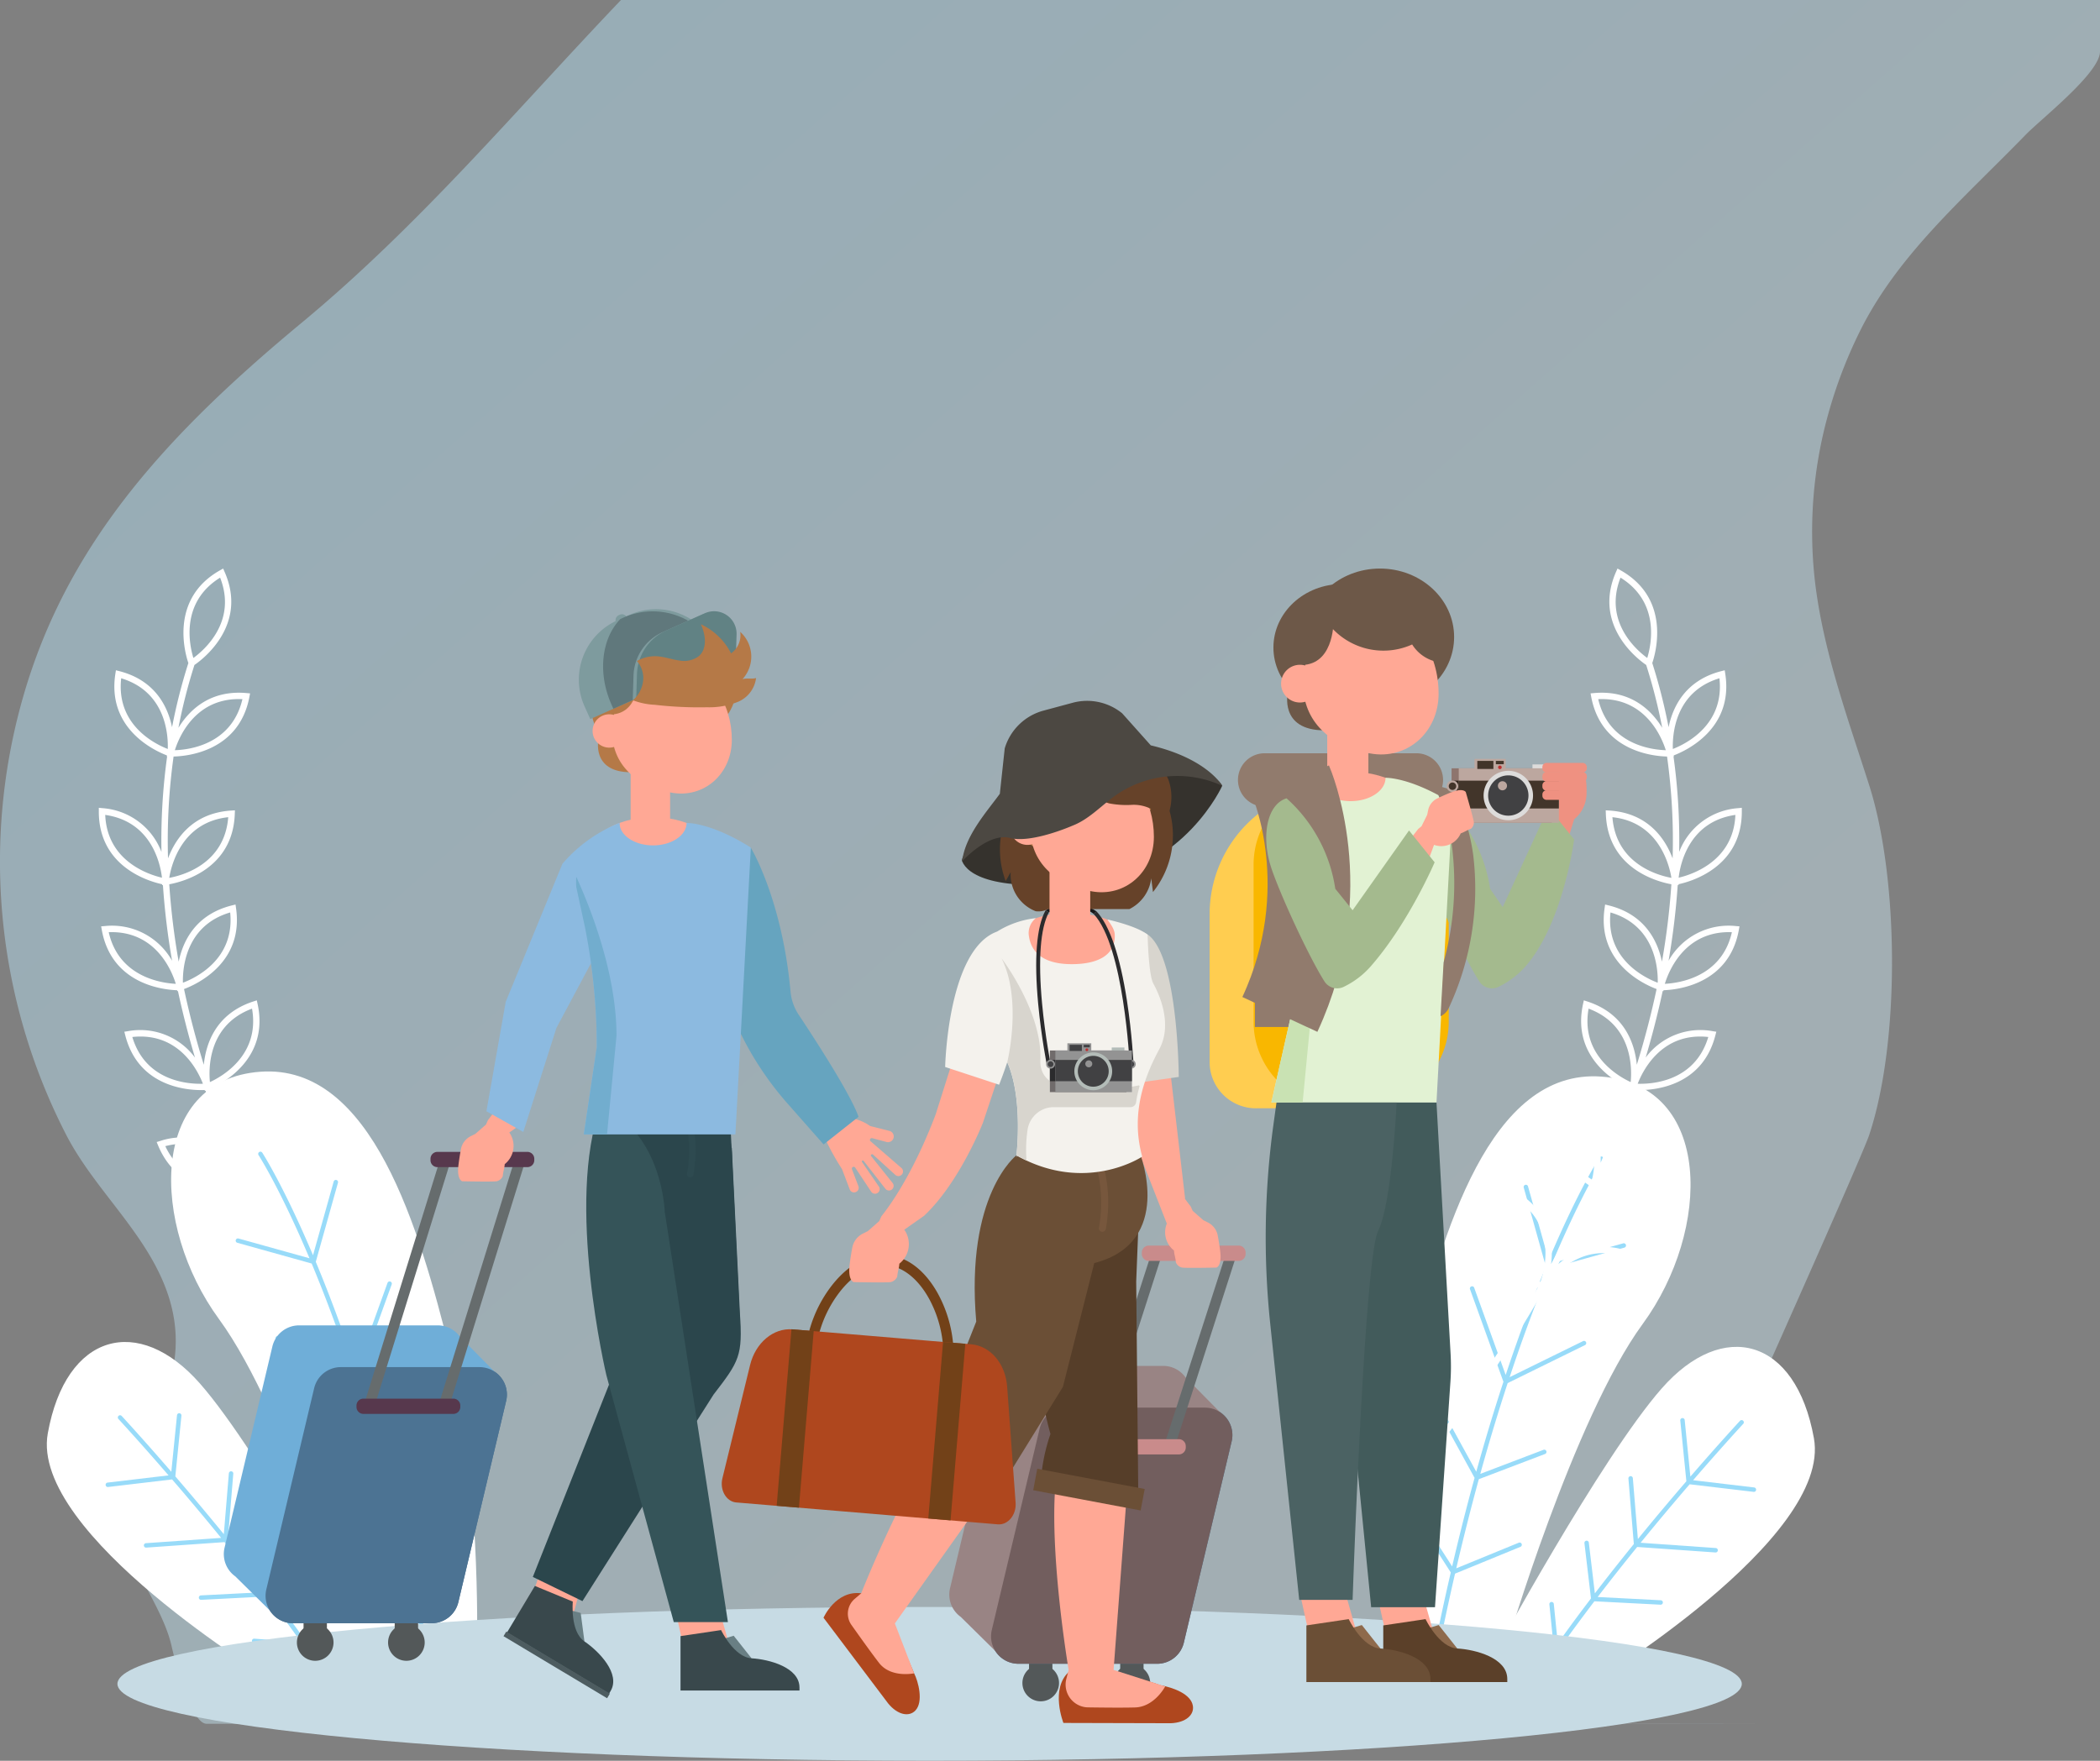 <svg xmlns="http://www.w3.org/2000/svg" xmlns:xlink="http://www.w3.org/1999/xlink" width="431.623" height="361.994" viewBox="0 0 431.623 361.994">
  <rect x="0" y="0" width="431.623" height="361.994" fill="#808080" stroke="none"/>
  <defs>
    <linearGradient id="linear-gradient" x1="0.32" x2="0.886" y2="0.52" gradientUnits="objectBoundingBox">
      <stop offset="0" stop-color="#b5e2f6"/>
      <stop offset="1" stop-color="#cae4ef"/>
    </linearGradient>
  </defs>
  <g id="Group_3705" data-name="Group 3705" transform="translate(-173 -366.006)">
    <path id="Path_19158" data-name="Path 19158" d="M411.911,85.587a89.924,89.924,0,0,0-2.7,34.051c1.651,14.336,6.729,28.185,11.165,42.078,6.1,19.1,6.408,52.63,0,71.913-2.243,6.747-53.458,120.514-53.475,121.01,0,0,72.062.027,0,.035s-287.777,0-288.252,0c-3.379-.025-6.8-14.226-7.177-15.925C69,327.7,56.684,315.891,61.808,305.519c7.274-14.725,14.855-26.43,7.518-42.627C64.5,252.237,55.163,243.983,49.819,233.63a122.792,122.792,0,0,1-8.843-90.176C50.191,111.36,71.358,88.893,98.328,66.53c24.221-20.083,44.207-43.935,65.5-66.247H467.816s0,10.64,0,10.652c-.117,4.439-12.063,13.74-15.352,17.128-12.728,13.108-26.294,24.639-34.12,40.57a95.969,95.969,0,0,0-6.433,16.954" transform="translate(136.807 365.723)" opacity="0.46" fill="url(#linear-gradient)"/>
    <path id="Path_19161" data-name="Path 19161" d="M110.73,324.053a251.193,251.193,0,0,1-25.47-36.592l.005,0-.1-.167c2.1-1.693,10.062-9.022,4.877-19.245l-.325-.642-.608.386c-6.581,4.182-7.248,10.312-6.706,14.6-1.831-3.338-3.655-6.823-5.429-10.448q-1.286-2.631-2.565-5.421l.086-.023-.081-.178c2.276-1.454,10.99-7.864,6.959-18.594l-.254-.674-.647.318c-7.226,3.545-8.415,9.845-8.255,14.193-2.065-4.823-4.051-9.939-5.865-15.3,2.552-1.169,11.917-6.281,9.472-17.386l-.154-.7-.685.222c-7.746,2.507-9.779,8.689-10.206,13.023-1.552-5.016-2.925-10.221-4.064-15.568,2.637-.99,12.328-5.422,10.682-16.665l-.1-.712-.7.173C63.1,210.5,60.494,216,59.616,220.228a148.728,148.728,0,0,1-1.936-15.912c2.8-.51,13.078-3.152,13.47-14.482l.024-.719-.718.044c-7.966.494-11.49,5.77-13.031,9.831a125.076,125.076,0,0,1,1.144-20.937c2.687-.059,13.458-1,15.588-12.274l.133-.707-.718-.065c-7.523-.68-11.762,3.489-14.01,7.146a112.684,112.684,0,0,1,3.294-12.924c1.554-1.059,11.072-8.113,6.189-19.163l-.289-.659-.629.353c-10.564,5.945-7.111,17.356-6.519,19.071a114.214,114.214,0,0,0-3.354,13.193c-.869-4.213-3.452-9.631-10.836-11.526l-.7-.179-.112.711c-1.766,11.326,8.069,15.832,10.593,16.793l-.043.191.089.005a125.887,125.887,0,0,0-1.166,19.652,14.046,14.046,0,0,0-12.162-9.006l-.716-.071,0,.72c-.03,11.464,10.376,14.426,13.015,14.993l-.014.195.176-.017a150.232,150.232,0,0,0,1.88,15.555A14.152,14.152,0,0,0,44.4,212.91l-.718.058.127.708c2.022,11.29,12.8,12.339,15.487,12.423l.021.2.149-.043c1,4.685,2.183,9.256,3.5,13.688a14,14,0,0,0-13.807-5.422l-.712.109.179.7c2.62,10.324,12.146,11.3,15.645,11.3.273,0,.493-.007.688-.014L65,246.8l.142-.052c1.648,4.866,3.435,9.537,5.3,13.968A14.035,14.035,0,0,0,55.783,257.1l-.689.209.273.665c3.205,7.767,9.834,9.166,14.193,9.166a20,20,0,0,0,3.553-.312q1.343,2.945,2.7,5.72c1.672,3.416,3.386,6.7,5.114,9.868a14.1,14.1,0,0,0-15.295-2.248l-.661.284.345.631a14.043,14.043,0,0,0,12.977,7.672,20.237,20.237,0,0,0,5.659-.827l.082.178.063-.043a253,253,0,0,0,25.653,36.855.653.653,0,1,0,.979-.865M74.692,229.885c1.671,9.519-6.115,13.932-8.655,15.1-.273-2.782-.4-11.732,8.655-15.1M70.2,210.11c.986,9.614-7.1,13.46-9.712,14.447-.075-2.8.437-11.732,9.712-14.447m-.4-19.585c-.746,9.626-9.368,11.968-12.128,12.474.455-2.744,2.64-11.462,12.128-12.474m2.161-24.284c.25,0,.5.005.757.017-2.2,9.413-11.094,10.414-13.888,10.494.818-2.6,4.056-10.511,13.132-10.511m8.432,82.644c3.005,9.175-4.056,14.648-6.409,16.173-.635-2.708-1.962-11.6,6.409-16.173M68.133,141.276c3.521,9-3.238,14.866-5.494,16.516-.82-2.673-2.718-11.419,5.494-16.516M47.8,161.964c9.249,2.8,9.675,11.743,9.574,14.537-2.606-1.01-10.651-4.933-9.574-14.537m-3.28,28.092c9.555,1.367,11.337,10.121,11.664,12.909-2.707-.631-11.268-3.376-11.664-12.909m.719,24.113c9.627-.361,12.964,7.932,13.785,10.615-2.779-.137-11.691-1.307-13.785-10.615m4.85,21.546c9.609-1.052,13.507,7,14.511,9.613-2.8.088-11.733-.359-14.511-9.613m6.781,22.44c9.023-2.325,13.992,4.481,15.56,7.158.042.1.086.193.129.289-2.783.46-11.682,1.169-15.69-7.447M89.2,269.3c3.992,8.791-2.426,15-4.6,16.78-.927-2.623-3.222-11.313,4.6-16.78M66.833,281.095c9.036-3.418,14.831,3.4,16.452,5.68-2.681.791-11.448,2.588-16.452-5.68" transform="translate(150.109 343.488)" fill="#fff"/>
    <g id="Group_3687" data-name="Group 3687" transform="translate(-37 246)">
      <g id="Group_3305" data-name="Group 3305" transform="translate(27 -4)">
        <path id="Path_12" data-name="Path 12" d="M68.6,427.8s-13.843-46.929-27.986-66.252-14.5-49.192,8.485-50.874,32.691,32.4,38.974,57.434S93.649,427.8,93.649,427.8Z" transform="translate(187.409 33.671)" fill="#fff"/>
        <path id="Path_13" data-name="Path 13" d="M88.88,401.568a.457.457,0,0,0-.631.137l-7.219,11.234q-2.263-9.7-4.611-18.2l7.945-14.489a.457.457,0,0,0-.8-.439l-7.492,13.663c-1.863-6.718-3.739-12.877-5.583-18.493l6.868-19.021a.456.456,0,0,0-.274-.585.461.461,0,0,0-.585.273l-6.474,17.93c-2.911-8.758-5.728-16.159-8.269-22.259l4.558-16.252a.457.457,0,1,0-.88-.246l-4.246,15.143c-6.017-14.227-10.349-20.96-10.44-21.1a.457.457,0,0,0-.764.5c.091.139,4.444,6.911,10.479,21.226L45.89,346.529a.457.457,0,1,0-.245.88l15.266,4.26c2.548,6.119,5.378,13.554,8.3,22.364L54.1,366.609a.457.457,0,0,0-.4.82l15.918,7.821c1.858,5.663,3.75,11.878,5.63,18.667l-12.989-4.946a.456.456,0,1,0-.324.853l13.612,5.183q2.348,8.564,4.638,18.327l-12.846-5.267a.457.457,0,0,0-.346.846l13.443,5.511q1.573,6.823,3.082,14.231a.458.458,0,0,0,.448.366.439.439,0,0,0,.09-.009.457.457,0,0,0,.357-.539q-1.508-7.449-3.1-14.292l7.7-11.982a.457.457,0,0,0-.137-.631" transform="translate(186.15 32.107)" fill="#98dbf9"/>
      </g>
      <g id="Group_3306" data-name="Group 3306" transform="translate(-93.638 88.536) rotate(-16)">
        <path id="Path_14" data-name="Path 14" d="M74.332,431.733h-20.7S13.935,389.1,23.225,370.2s24.75-18.447,32.881-1.269,18.225,62.8,18.225,62.8" transform="translate(188.186 29.735)" fill="#fff"/>
        <path id="Path_15" data-name="Path 15" d="M66.762,418.81a.458.458,0,0,0-.593.255l-3.022,7.576c-1.269-3.6-2.62-7.213-4.01-10.775l4.419-10.527a.457.457,0,1,0-.842-.353l-4.054,9.66c-1.617-4.1-3.274-8.122-4.906-11.955l4.781-12.634a.456.456,0,0,0-.854-.322l-4.444,11.742c-2.229-5.2-4.388-10.007-6.305-14.169l4.646-11.658a.457.457,0,1,0-.849-.339L46.4,386.165c-3.841-8.289-6.577-13.708-6.643-13.839a.457.457,0,1,0-.815.414c.067.132,2.835,5.614,6.709,13.982L33.2,384.693a.456.456,0,1,0-.147.9l13.068,2.128c1.938,4.206,4.123,9.076,6.374,14.335L37.342,398.84a.457.457,0,1,0-.19.894l15.777,3.349c1.655,3.886,3.334,7.964,4.971,12.127l-12.653-2.934a.457.457,0,0,0-.206.891L58.3,416.24c1.41,3.615,2.78,7.284,4.065,10.934l-9.052-3.331A.457.457,0,0,0,53,424.7l9.758,3.591q.818,2.356,1.586,4.694a.456.456,0,0,0,.434.315.482.482,0,0,0,.142-.022.458.458,0,0,0,.292-.576q-.77-2.361-1.6-4.749l3.41-8.55a.456.456,0,0,0-.255-.594" transform="translate(187.246 28.346)" fill="#98dbf9"/>
      </g>
    </g>
    <g id="Group_3685" data-name="Group 3685" transform="translate(457.563 587.281)">
      <g id="Group_3307" data-name="Group 3307" transform="translate(0 0)">
        <path id="Path_12-2" data-name="Path 12" d="M55.841,427.8s13.843-46.929,27.986-66.252,14.5-49.191-8.485-50.874-32.692,32.4-38.974,57.434S30.8,427.8,30.8,427.8Z" transform="translate(-30.772 -310.611)" fill="#fff"/>
        <path id="Path_13-2" data-name="Path 13" d="M45.52,401.568a.457.457,0,0,1,.631.137l7.219,11.234q2.263-9.7,4.611-18.2l-7.945-14.489a.457.457,0,0,1,.8-.439l7.492,13.663c1.863-6.718,3.739-12.877,5.583-18.493l-6.868-19.021a.456.456,0,0,1,.274-.585.461.461,0,0,1,.585.273l6.474,17.93c2.911-8.758,5.728-16.158,8.269-22.259l-4.558-16.252a.457.457,0,1,1,.88-.246l4.246,15.143c6.017-14.227,10.349-20.96,10.44-21.1a.457.457,0,0,1,.765.5c-.091.139-4.444,6.911-10.479,21.226l14.571-4.065a.457.457,0,1,1,.245.88l-15.266,4.26c-2.548,6.119-5.378,13.554-8.3,22.364L80.3,366.609a.457.457,0,0,1,.4.82L64.784,375.25c-1.858,5.663-3.75,11.878-5.63,18.667l12.989-4.946a.456.456,0,1,1,.324.853l-13.612,5.183q-2.348,8.564-4.638,18.327l12.846-5.267a.457.457,0,0,1,.346.846l-13.443,5.511q-1.573,6.823-3.082,14.231a.458.458,0,0,1-.448.366.439.439,0,0,1-.09-.009.457.457,0,0,1-.357-.539q1.508-7.449,3.1-14.292l-7.7-11.982a.457.457,0,0,1,.137-.631" transform="translate(-39.467 -312.175)" fill="#98dbf9"/>
      </g>
      <g id="Group_3308" data-name="Group 3308" transform="translate(72.607 134.132) rotate(-164)">
        <path id="Path_14-2" data-name="Path 14" d="M52.516,0h-20.7S-7.881,42.635,1.409,61.531,26.159,79.979,34.29,62.8,52.516,0,52.516,0" transform="translate(0 0.178)" fill="#fff"/>
        <path id="Path_15-2" data-name="Path 15" d="M34.1,14.491a.458.458,0,0,1-.593-.255L30.482,6.659c-1.269,3.6-2.62,7.213-4.01,10.775l4.419,10.527a.457.457,0,1,1-.842.353l-4.054-9.66c-1.617,4.1-3.274,8.122-4.906,11.955l4.781,12.634a.456.456,0,0,1-.854.322L20.572,31.823c-2.229,5.2-4.388,10.007-6.305,14.169L18.913,57.65a.457.457,0,1,1-.849.339L13.739,47.136C9.9,55.424,7.162,60.843,7.1,60.974a.457.457,0,1,1-.815-.414c.067-.132,2.835-5.615,6.709-13.982L.53,48.607a.456.456,0,1,1-.147-.9l13.068-2.128c1.938-4.206,4.123-9.076,6.374-14.335L4.677,34.461a.457.457,0,1,1-.19-.894l15.777-3.349c1.655-3.886,3.334-7.964,4.971-12.127L12.582,21.024a.457.457,0,0,1-.206-.891L25.638,17.06c1.41-3.615,2.78-7.284,4.065-10.934L20.65,9.457a.457.457,0,0,1-.316-.857l9.759-3.591q.818-2.356,1.586-4.694A.456.456,0,0,1,32.112,0a.482.482,0,0,1,.142.022A.458.458,0,0,1,32.546.6q-.77,2.361-1.6,4.749l3.41,8.55a.456.456,0,0,1-.255.594" transform="translate(9.909 0)" fill="#98dbf9"/>
      </g>
    </g>
    <path id="Path_19159" data-name="Path 19159" d="M43.367,324.052a251.193,251.193,0,0,0,25.47-36.592l-.005,0,.1-.167c-2.1-1.693-10.062-9.022-4.877-19.245l.325-.642.608.386c6.581,4.182,7.248,10.312,6.706,14.6,1.831-3.338,3.655-6.823,5.429-10.448q1.286-2.631,2.565-5.421L79.6,266.5l.081-.178c-2.276-1.454-10.991-7.864-6.959-18.594l.254-.674.647.318c7.226,3.545,8.415,9.845,8.255,14.193,2.065-4.823,4.051-9.939,5.865-15.3-2.552-1.169-11.917-6.281-9.472-17.386l.154-.7.685.222c7.746,2.507,9.779,8.689,10.206,13.023,1.552-5.016,2.925-10.221,4.064-15.568-2.637-.99-12.328-5.422-10.682-16.665l.1-.712.7.173C91,210.5,93.6,216,94.481,220.227a148.726,148.726,0,0,0,1.936-15.912c-2.8-.51-13.078-3.152-13.47-14.482l-.024-.719.718.044c7.966.494,11.49,5.77,13.031,9.831a125.074,125.074,0,0,0-1.144-20.936c-2.687-.059-13.458-1-15.588-12.274l-.133-.707.718-.065c7.523-.68,11.762,3.489,14.01,7.146a112.683,112.683,0,0,0-3.294-12.924c-1.554-1.059-11.072-8.113-6.189-19.163l.289-.659.629.353c10.564,5.945,7.111,17.356,6.519,19.071a114.212,114.212,0,0,1,3.354,13.193c.869-4.213,3.452-9.631,10.836-11.526l.7-.179.112.711c1.766,11.326-8.069,15.832-10.593,16.793l.043.191-.089.005a125.887,125.887,0,0,1,1.166,19.652,14.046,14.046,0,0,1,12.162-9.006l.716-.071,0,.72c.03,11.464-10.376,14.426-13.015,14.993l.014.195-.176-.017a150.228,150.228,0,0,1-1.88,15.555,14.152,14.152,0,0,1,13.858-7.13l.718.058-.127.708c-2.022,11.29-12.8,12.339-15.487,12.423l-.021.2-.149-.043c-1,4.685-2.183,9.256-3.5,13.688a14,14,0,0,1,13.807-5.422l.712.109-.179.7c-2.62,10.324-12.146,11.3-15.645,11.3-.273,0-.493-.007-.688-.014l-.035.195-.142-.052c-1.648,4.866-3.435,9.537-5.3,13.968A14.035,14.035,0,0,1,98.314,257.1l.689.209-.273.665c-3.205,7.767-9.834,9.166-14.193,9.166a20,20,0,0,1-3.553-.312q-1.343,2.945-2.7,5.72c-1.672,3.416-3.386,6.7-5.114,9.868a14.1,14.1,0,0,1,15.295-2.248l.661.284-.345.631A14.043,14.043,0,0,1,75.8,288.755a20.237,20.237,0,0,1-5.659-.827l-.082.178L70,288.063a252.993,252.993,0,0,1-25.653,36.855.653.653,0,1,1-.979-.865M79.4,229.884c-1.671,9.519,6.115,13.932,8.655,15.1.273-2.782.4-11.732-8.655-15.1M83.9,210.11c-.986,9.614,7.1,13.46,9.712,14.447.075-2.8-.437-11.732-9.712-14.447m.4-19.585c.746,9.626,9.368,11.968,12.128,12.474-.455-2.744-2.64-11.462-12.128-12.474m-2.161-24.284c-.25,0-.5.005-.757.017,2.2,9.413,11.094,10.414,13.888,10.494-.818-2.6-4.056-10.511-13.132-10.511M73.7,248.885c-3.005,9.175,4.056,14.648,6.409,16.173.635-2.708,1.962-11.6-6.409-16.173M85.964,141.276c-3.521,9,3.238,14.866,5.494,16.516.82-2.673,2.718-11.419-5.494-16.516m20.33,20.688c-9.249,2.8-9.675,11.743-9.574,14.537,2.606-1.01,10.651-4.933,9.574-14.537m3.28,28.092c-9.555,1.367-11.337,10.121-11.664,12.909,2.707-.631,11.268-3.376,11.664-12.909m-.719,24.113c-9.627-.361-12.964,7.932-13.785,10.615,2.779-.137,11.691-1.307,13.785-10.615m-4.85,21.546c-9.609-1.052-13.507,7-14.511,9.613,2.8.088,11.733-.359,14.511-9.613m-6.781,22.44c-9.023-2.325-13.992,4.481-15.56,7.158-.042.1-.086.193-.129.289,2.783.46,11.682,1.169,15.69-7.447M64.9,269.3c-3.992,8.791,2.426,15,4.6,16.78.927-2.623,3.222-11.313-4.6-16.78m22.364,11.793c-9.036-3.418-14.831,3.4-16.452,5.68,2.681.791,11.448,2.588,16.452-5.68" transform="translate(420.109 343.488)" fill="#fff"/>
    <path id="Path_19160" data-name="Path 19160" d="M378.463,454.351c0,8.728-74.738,15.8-166.933,15.8S44.6,463.079,44.6,454.351,119.335,438.54,211.53,438.54s166.933,7.08,166.933,15.811" transform="translate(152.537 257.844)" fill="#c7dbe4"/>
    <g id="Group_3704" data-name="Group 3704" transform="translate(211 484.896)">
      <g id="Group_3701" data-name="Group 3701" transform="translate(8 6.353)">
        <path id="Path_19240" data-name="Path 19240" d="M205.639,127.779a1.18,1.18,0,0,1-1.348.768l-3.03-.806a.376.376,0,0,0-.379.59l6.4,5.542a.95.95,0,0,1-1.249,1.433l-4.582-4.179a.28.28,0,0,0-.4.018.21.21,0,0,0-.009.274l4.43,5.54a.95.95,0,0,1-.167,1.35v0a.95.95,0,0,1-1.318-.162l-4.469-5.731a.2.2,0,0,0-.33.243l3.462,5.031a.951.951,0,0,1-.274,1.323l0,0a.952.952,0,0,1-1.312-.271l-3.281-4.943a.376.376,0,0,0-.665.342l1.318,3.468a.951.951,0,0,1-.523,1.215h0a.951.951,0,0,1-1.254-.54l-1.575-4.143a.334.334,0,0,0-.034-.067,51.8,51.8,0,0,1-3.165-5.632,3.183,3.183,0,0,1,.624-2.639.341.341,0,0,1,.113-.168c.589-.482,2.677-2.09,3.628-2.094a9.454,9.454,0,0,1,4.557,1.675.311.311,0,0,0,.124.05l3.829.969a1.178,1.178,0,0,1,.878,1.54" transform="translate(-68.008 -18.991)" fill="#ffa895"/>
        <path id="Path_19241" data-name="Path 19241" d="M209.689,61.809s6.455,10.553,8.2,29.656a10.271,10.271,0,0,0,1.675,4.745c3.209,4.834,10.671,16.317,12.3,20.982l-7.181,5.685-7.444-8.445a64.966,64.966,0,0,1-12.31-20.743l-2.986-8.213Z" transform="translate(-101.405 -12.834)" fill="#66a4bf"/>
        <path id="Path_19242" data-name="Path 19242" d="M253.13,36.867s-1.661,6.92,6.642,6.92l.831-7.75Z" transform="translate(-176.097 -10.265)" fill="#b57947"/>
        <path id="Path_19243" data-name="Path 19243" d="M233.021,64.477c0,5.285,6.385,9.568,14.261,9.568s14.261-4.284,14.261-9.568-6.385-9.568-14.261-9.568-14.261,4.284-14.261,9.568" transform="translate(-159.055 -12.148)" fill="#ffa895"/>
        <rect id="Rectangle_1000" data-name="Rectangle 1000" width="4.804" height="6.886" transform="translate(35.125 204.671)" fill="#535859"/>
        <path id="Path_19244" data-name="Path 19244" d="M300.995,242.958a3.763,3.763,0,1,0,3.763-3.763,3.763,3.763,0,0,0-3.763,3.763" transform="translate(-267.231 -30.522)" fill="#535859"/>
        <rect id="Rectangle_1001" data-name="Rectangle 1001" width="4.804" height="6.886" transform="translate(16.39 204.671)" fill="#535859"/>
        <path id="Path_19245" data-name="Path 19245" d="M321.8,242.958a3.763,3.763,0,1,0,3.763-3.763,3.764,3.764,0,0,0-3.763,3.763" transform="translate(-306.775 -30.522)" fill="#535859"/>
        <path id="Path_19246" data-name="Path 19246" d="M287.869,233.149h28.489a5.643,5.643,0,0,0,5.49-4.338l9.829-41.372a5.644,5.644,0,0,0-5.491-6.948H297.7a5.644,5.644,0,0,0-5.49,4.34L282.379,226.2a5.643,5.643,0,0,0,5.49,6.947" transform="translate(-273.642 -24.668)" fill="#4c7393"/>
        <path id="Path_19247" data-name="Path 19247" d="M284.028,216.668l9.828-41.371a5.644,5.644,0,0,1,5.491-4.339h28.488a5.612,5.612,0,0,1,4.525,2.275l8.22,8.329-8.7,2.428L323.5,219.278a5.643,5.643,0,0,1-5.49,4.338H296.044c-.654,2.577-1.8,6.856-1.8,6.856l-8-7.9a5.636,5.636,0,0,1-2.217-5.9" transform="translate(-283.872 -23.718)" fill="#6faed8"/>
        <path id="Path_19248" data-name="Path 19248" d="M287.869,233.149h28.489a5.643,5.643,0,0,0,5.49-4.338l9.829-41.372a5.644,5.644,0,0,0-5.491-6.948H297.7a5.644,5.644,0,0,0-5.49,4.34L282.379,226.2a5.643,5.643,0,0,0,5.49,6.947" transform="translate(-273.642 -24.668)" fill="#4c7393"/>
        <path id="Path_19249" data-name="Path 19249" d="M277.95,184.42h2.267l15.893-51.255h-2.267Z" transform="translate(-234.073 -19.95)" fill="#666c6d"/>
        <path id="Path_19250" data-name="Path 19250" d="M295,184.42h2.267l15.893-51.255h-2.267Z" transform="translate(-266.472 -19.95)" fill="#666c6d"/>
        <path id="Path_19251" data-name="Path 19251" d="M277.4,134.477H295.89a1.421,1.421,0,0,0,1.421-1.421v-.292a1.421,1.421,0,0,0-1.421-1.422H277.4a1.422,1.422,0,0,0-1.422,1.422v.292a1.421,1.421,0,0,0,1.422,1.421" transform="translate(-233.496 -19.769)" fill="#57384d"/>
        <path id="Path_19252" data-name="Path 19252" d="M294.293,190.829h18.49a1.422,1.422,0,0,0,1.422-1.422v-.293a1.422,1.422,0,0,0-1.422-1.422h-18.49a1.422,1.422,0,0,0-1.422,1.422v.293a1.422,1.422,0,0,0,1.422,1.422" transform="translate(-265.6 -25.388)" fill="#57384d"/>
        <path id="Path_19253" data-name="Path 19253" d="M278.825,133.041c.161-1.29.345-2.381.5-3.217a3.779,3.779,0,0,1,2.023-2.672l.953-.476,2.175-1.914.411-.916c.524-.657,1.052-1.371,1.58-2.132a4.2,4.2,0,0,0,.725.456,44.1,44.1,0,0,1,4.184,2.091,4.74,4.74,0,0,0,.532.286L289.27,126.4a4.768,4.768,0,0,1-.943,6.5c-.051.867-.348,1.614-.4,2.482a1.8,1.8,0,0,1-1.286,1.043c-.911.131-7.034,0-7.034,0s-1.173-.26-.781-3.387" transform="translate(-230.59 -18.809)" fill="#ffa895"/>
        <path id="Path_19254" data-name="Path 19254" d="M240.8,235.1l2.235,7.885h-9.5l-2.1-9.463Z" transform="translate(-139.121 -29.957)" fill="#ffa895"/>
        <path id="Path_19255" data-name="Path 19255" d="M234.067,246.465l-3.665-4.629-4.02,1.206,1,5.124s5.622-.688,6.68-1.7" transform="translate(-125.603 -30.786)" fill="#697f84"/>
        <path id="Path_19256" data-name="Path 19256" d="M223.774,240.541s2.654,5.588,6.255,5.8,9.857,1.853,9.857,6.01v.612H215.434V241.782Z" transform="translate(-121.566 -30.655)" fill="#39484c"/>
        <path id="Path_19257" data-name="Path 19257" d="M275.265,228.536l-2.134,7.914-8.15-4.881,3.065-9.195Z" transform="translate(-201.551 -28.844)" fill="#ffa895"/>
        <path id="Path_19258" data-name="Path 19258" d="M271.132,242.37l-.767-5.855-4.066-1.031-1.771,4.912s5.177,2.3,6.6,1.973" transform="translate(-197.01 -30.153)" fill="#697f84"/>
        <path id="Path_19259" data-name="Path 19259" d="M271.487,233.683s-.594,6.157,2.388,8.186,7.5,6.654,5.368,10.221l-.314.525L257.951,240.05l5.742-9.587Z" transform="translate(-199.754 -29.652)" fill="#39484c"/>
        <rect id="Rectangle_1002" data-name="Rectangle 1002" width="24.816" height="1.105" transform="matrix(-0.858, -0.514, 0.514, -0.858, 78.78, 223.899)" fill="#4d5c60"/>
        <path id="Path_19260" data-name="Path 19260" d="M245.408,176.809l4.821-41.5,19.511-4.878,1.668,34.1c.588,8.646-.133,9.757-5.417,16.611l-26.95,42.47-10.2-4.974Z" transform="translate(-165.327 -19.678)" fill="#2b464c"/>
        <path id="Path_19261" data-name="Path 19261" d="M233.839,120.93l24.233.232s4.908,8.8,1.549,15S247,142.648,247,142.648l12.98,84.334H248.852L235,176.223s-8.481-35.742-1.163-55.293" transform="translate(-156.366 -18.73)" fill="#355459"/>
        <path id="Path_19262" data-name="Path 19262" d="M241.944,142.648s-.412-16.028-12.981-21.718h26.3l2.187,45.437Z" transform="translate(-151.313 -18.73)" fill="#2b464c"/>
        <path id="Path_19263" data-name="Path 19263" d="M229.852,24c0,5.9,5.183,10.69,11.576,10.69S253,29.905,253,24s-5.182-10.69-11.575-10.69S229.852,18.1,229.852,24" transform="translate(-147.663 -8)" fill="#b57947"/>
        <path id="Path_19264" data-name="Path 19264" d="M237.258,28.526c0,5.905,5.183,10.69,11.577,10.69s11.575-4.785,11.575-10.69-5.183-10.69-11.575-10.69-11.577,4.786-11.577,10.69" transform="translate(-161.738 -8.45)" fill="#b57947"/>
        <path id="Path_19265" data-name="Path 19265" d="M230.88,33.7c0,7.056,5,11.442,12.224,12.777,6.645,1.228,12.41-3.814,12.41-10.87s-3.89-14.493-12.41-14.684c-6.749-.151-12.224,5.72-12.224,12.777" transform="translate(-151.099 -8.757)" fill="#ffa895"/>
        <rect id="Rectangle_1003" data-name="Rectangle 1003" width="8.111" height="18.706" transform="translate(83.619 26.056)" fill="#ffa895"/>
        <g id="Group_3700" data-name="Group 3700" transform="translate(94.913 104.761)" opacity="0.44">
          <g id="Group_3699" data-name="Group 3699" transform="translate(0)">
            <rect id="Rectangle_1004" data-name="Rectangle 1004" width="2.071" height="12.06" transform="translate(0 0)" fill="none"/>
            <path id="Path_19266" data-name="Path 19266" d="M239.134,124.082c.2-.024.444-.11.629-.14a5.847,5.847,0,0,0,.685-.168,28.439,28.439,0,0,1,.288,11.528.663.663,0,0,1-.649.532.686.686,0,0,1-.134-.014.665.665,0,0,1-.518-.784,27.106,27.106,0,0,0-.3-10.955" transform="translate(-239.133 -123.774)" fill="#314f54"/>
          </g>
        </g>
        <path id="Path_19268" data-name="Path 19268" d="M259.819,22.2s.276,7.751-5.259,8.3l-2.491-2.491s5.536-4.981,7.75-5.812" transform="translate(-174.484 -8.886)" fill="#b57947"/>
        <path id="Path_19269" data-name="Path 19269" d="M264.085,119.758l-7.579-4.262L260.474,93l11.651-28.371a29.842,29.842,0,0,1,11.749-8.4l-3.52,24.429-9.455,17.7Z" transform="translate(-202.53 -12.278)" fill="#8cbae0"/>
        <path id="Path_19270" data-name="Path 19270" d="M228.592,62.1c1.02-2.524,3.541-4.633,6.88-5.87.006,2.547,3.085,4.609,6.883,4.609s6.875-2.063,6.883-4.609c0,0,4.876-.186,13.213,5.054l-3.168,58.977H228.118l2.675-17.993a126.8,126.8,0,0,0-2.426-24.557l-1.8-8.345s-.41-5.551,2.026-7.266" transform="translate(-154.128 -12.279)" fill="#8cbae0"/>
        <path id="Path_19271" data-name="Path 19271" d="M265.507,101.207l-1.945,20.28h-4.778l2.675-17.994a126.8,126.8,0,0,0-2.426-24.557l-1.8-8.345a16.438,16.438,0,0,1,.011-2.059c2.867,6.282,8.263,19.815,8.263,32.675" transform="translate(-184.794 -13.506)" fill="#72adce"/>
        <path id="Path_19272" data-name="Path 19272" d="M254.872,11.281l2.244-1-.472-1.053a1.115,1.115,0,0,0-1.473-.562l-.209.094a1.114,1.114,0,0,0-.562,1.473Z" transform="translate(-173.787 -7.525)" fill="#7e9b9e"/>
        <path id="Path_19273" data-name="Path 19273" d="M235.656,30.011l26.912-12.05-1.18-2.64a13.372,13.372,0,0,0-17.666-6.739l-2.508,1.124a13.37,13.37,0,0,0-6.74,17.665Z" transform="translate(-160.335 -7.412)" fill="#7e9b9e"/>
        <path id="Path_19274" data-name="Path 19274" d="M236.816,9.508c.215-.111.435-.214.657-.315a14.745,14.745,0,0,1,19.482,7.431l.62,1.386-22.163,9.924-.369-.824c-2.932-6.551-2.04-13.609,1.773-17.6" transform="translate(-155.341 -7.459)" fill="#60787c"/>
        <path id="Path_19275" data-name="Path 19275" d="M251.091,17.005l-20.5,9.181.16-5.055a10.121,10.121,0,0,1,5.979-8.916l7.987-3.577a4.619,4.619,0,0,1,6.5,4.362Z" transform="translate(-146.542 -7.492)" fill="#7e9b9e"/>
        <path id="Path_19276" data-name="Path 19276" d="M250.3,16.65l-20.5,9.181.16-5.055a10.122,10.122,0,0,1,5.978-8.916l7.988-3.577a4.619,4.619,0,0,1,6.5,4.362Z" transform="translate(-145.035 -7.457)" fill="#618284"/>
        <path id="Path_19277" data-name="Path 19277" d="M227.478,21.939a5.469,5.469,0,0,0-1.307-3.527,7.443,7.443,0,0,1,4.569-.935c1.4.165,2.75.642,4.149.828a5.051,5.051,0,0,0,4.006-.9c1.767-1.546,1.4-4.412.411-6.542a13.078,13.078,0,0,1,6.206,5.979,4.57,4.57,0,0,0,1.883-4.429,6.847,6.847,0,0,1,.471,9.725c.935-.265,1.854.039,2.788-.226a6.131,6.131,0,0,1-3.739,4.9,15.7,15.7,0,0,1-6.329,1.106,78.963,78.963,0,0,1-10.778-.509,14.229,14.229,0,0,1-4.465-.929,6.249,6.249,0,0,0,2.134-4.543" transform="translate(-141.256 -7.756)" fill="#b57947"/>
        <path id="Path_19278" data-name="Path 19278" d="M255.053,34.842a3.427,3.427,0,1,0,3.426-3.427,3.426,3.426,0,0,0-3.426,3.427" transform="translate(-179.254 -9.805)" fill="#ffa895"/>
      </g>
      <g id="Group_3702" data-name="Group 3702" transform="translate(110.342 25.198)">
        <path id="Path_19285" data-name="Path 19285" d="M144.466,72.244a9.732,9.732,0,0,0-10.478-.173l.7.38s6.78-1.926,9.194.338Z" transform="translate(-67.444 -28.969)" fill="#181819"/>
        <rect id="Rectangle_1010" data-name="Rectangle 1010" width="4.804" height="6.885" transform="translate(81.895 194.156)" fill="#535859"/>
        <path id="Path_19286" data-name="Path 19286" d="M121.726,248.229a3.763,3.763,0,1,0,3.763-3.763,3.763,3.763,0,0,0-3.763,3.763" transform="translate(-41.192 -46.306)" fill="#535859"/>
        <rect id="Rectangle_1011" data-name="Rectangle 1011" width="4.804" height="6.885" transform="translate(63.16 194.156)" fill="#535859"/>
        <path id="Path_19287" data-name="Path 19287" d="M142.536,248.229a3.763,3.763,0,1,0,3.763-3.763,3.763,3.763,0,0,0-3.763,3.763" transform="translate(-80.737 -46.306)" fill="#535859"/>
        <path id="Path_19288" data-name="Path 19288" d="M108.6,238.42H137.09a5.642,5.642,0,0,0,5.49-4.338l9.828-41.373a5.642,5.642,0,0,0-5.49-6.947H118.429a5.644,5.644,0,0,0-5.49,4.338l-9.828,41.371a5.643,5.643,0,0,0,5.49,6.948" transform="translate(-47.604 -40.452)" fill="#4c7393"/>
        <path id="Path_19289" data-name="Path 19289" d="M104.758,221.94l9.828-41.372a5.645,5.645,0,0,1,5.491-4.339h28.488a5.617,5.617,0,0,1,4.526,2.276l8.219,8.329-8.7,2.428-8.383,35.287a5.643,5.643,0,0,1-5.49,4.339H116.775c-.654,2.577-1.8,6.857-1.8,6.857l-8-7.9a5.638,5.638,0,0,1-2.218-5.9" transform="translate(-57.834 -39.502)" fill="#998484"/>
        <path id="Path_19290" data-name="Path 19290" d="M108.6,238.42H137.09a5.642,5.642,0,0,0,5.49-4.338l9.828-41.373a5.642,5.642,0,0,0-5.49-6.947H118.429a5.644,5.644,0,0,0-5.49,4.338l-9.828,41.371a5.643,5.643,0,0,0,5.49,6.948" transform="translate(-47.604 -40.452)" fill="#725e5e"/>
        <path id="Path_19291" data-name="Path 19291" d="M101.914,190.9h2.268l12.982-40.312H114.9Z" transform="translate(-11.268 -36.946)" fill="#666c6d"/>
        <path id="Path_19292" data-name="Path 19292" d="M118.964,190.9h2.268l12.982-40.312h-2.268Z" transform="translate(-43.667 -36.946)" fill="#666c6d"/>
        <path id="Path_19293" data-name="Path 19293" d="M101.361,151.9h18.492a1.422,1.422,0,0,0,1.422-1.422v-.292a1.422,1.422,0,0,0-1.422-1.422H101.361a1.421,1.421,0,0,0-1.421,1.422v.292a1.421,1.421,0,0,0,1.421,1.422" transform="translate(-13.6 -36.765)" fill="#c98b8b"/>
        <path id="Path_19294" data-name="Path 19294" d="M115.023,196.1h18.491a1.422,1.422,0,0,0,1.422-1.422v-.292a1.422,1.422,0,0,0-1.422-1.421H115.023a1.421,1.421,0,0,0-1.422,1.421v.292a1.422,1.422,0,0,0,1.422,1.422" transform="translate(-39.561 -41.171)" fill="#c98b8b"/>
        <path id="Path_19295" data-name="Path 19295" d="M105.654,108.6l12.727-2.313,3.318,28.524-.038.076q.6.83,1.188,1.575l.411.915,2.175,1.916.952.475a3.773,3.773,0,0,1,2.023,2.671c.16.836.345,1.928.505,3.217.391,3.128-.781,3.387-.781,3.387s-6.123.131-7.035,0a1.789,1.789,0,0,1-1.285-1.042c-.053-.868-.35-1.614-.4-2.482A4.746,4.746,0,0,1,117.948,140Z" transform="translate(-26.467 -32.529)" fill="#ffa895"/>
        <path id="Path_19296" data-name="Path 19296" d="M158.767,42.948s-7.617,17.06-27.377,19.594-25.039-1.522-26.072-4.055,18.219-17.732,18.219-17.732l14.947-5.067s17.767,2.613,20.284,7.26" transform="translate(-55.897 -25.49)" fill="#35322d"/>
        <path id="Path_19297" data-name="Path 19297" d="M119.29,46.5a18.546,18.546,0,0,0-1.564,16.2l1.029-1.838A8.092,8.092,0,0,0,123.9,68.9a4.258,4.258,0,0,0,2.515-.433l16.745-.009a8.2,8.2,0,0,0,4.489-6.335c.1.944.246,1.891.348,2.833a18.651,18.651,0,0,0-4.964-27.67,116.739,116.739,0,0,0-15.142,1.884,18.281,18.281,0,0,0-5.9,2c-1.782,1.087-1.6,3.556-2.705,5.325" transform="translate(-59.368 -25.649)" fill="#664229"/>
        <path id="Path_19298" data-name="Path 19298" d="M114.044,245.978c3.148-2.824,18.794,2.772,18.794,2.772,2.638.5,6.281,1.8,6.666,4.257.283,1.811-1.4,3.438-4.545,3.561l-22.066-.059s-2.773-7.009,1.151-10.531" transform="translate(-42.666 -46.377)" fill="#af471e"/>
        <path id="Path_19299" data-name="Path 19299" d="M121.25,238.963c-.437-2.632-4.989-30.86-1.864-43.781,3.28-13.558,4.226-16.653,4.226-16.653l9.837,21.118-2.958,39.314,10.607,3.4s-2.2,4.2-6.19,4.319c-2.366.072-6.6.031-9.664-.015a5.4,5.4,0,0,1-.637-.05,4.7,4.7,0,0,1-3.878-5.607Z" transform="translate(-49.951 -39.733)" fill="#ffa895"/>
        <path id="Path_19300" data-name="Path 19300" d="M182.079,228.152c4.555.567,10.878,16.45,10.878,16.45.863,1.681,1.972,5.873.248,7.664-1.269,1.32-3.587.96-5.582-1.468l-13.287-17.62s2.512-5.677,7.743-5.026" transform="translate(-153.417 -44.675)" fill="#af471e"/>
        <path id="Path_19301" data-name="Path 19301" d="M184.232,195.035,160.29,228.741,164.248,239s-4.749,1.022-7.2-2.132c-1.451-1.869-3.917-5.316-5.684-7.815a4,4,0,0,1,.667-5.355l1.34-1.148s11.316-28.708,21.141-38.611,12.237-12.061,12.237-12.061Z" transform="translate(-124.706 -39.069)" fill="#ffa895"/>
        <path id="Path_19302" data-name="Path 19302" d="M127.356,185.483s-11.826-40.139,8.231-56.842l10.315,2.045-.923,23.474.436,44.789-20.046-3.775a38.184,38.184,0,0,1,1.987-9.692" transform="translate(-59.792 -34.758)" fill="#563e29"/>
        <path id="Path_19303" data-name="Path 19303" d="M119.819,41.752c0,6.09,5.346,11.028,11.941,11.028S143.7,47.842,143.7,41.752s-5.347-11.028-11.941-11.028-11.941,4.937-11.941,11.028" transform="translate(-53.924 -24.995)" fill="#b57947"/>
        <path id="Path_19304" data-name="Path 19304" d="M127.459,46.421c0,6.09,5.346,11.028,11.941,11.028s11.941-4.937,11.941-11.028S146,35.393,139.4,35.393s-11.941,4.937-11.941,11.028" transform="translate(-68.443 -25.46)" fill="#b57947"/>
        <path id="Path_19305" data-name="Path 19305" d="M145.817,52.935a3.535,3.535,0,1,0,3.535-3.535,3.535,3.535,0,0,0-3.535,3.535" transform="translate(-86.515 -26.856)" fill="#ffa895"/>
        <path id="Path_19306" data-name="Path 19306" d="M120.88,51.757c0,7.28,5.159,11.8,12.61,13.18,6.855,1.267,12.8-3.933,12.8-11.213s-4.013-14.951-12.8-15.147c-6.963-.156-12.61,5.9-12.61,13.18" transform="translate(-57.469 -25.778)" fill="#ffa895"/>
        <rect id="Rectangle_1012" data-name="Rectangle 1012" width="8.367" height="19.298" transform="translate(67.37 27.13)" fill="#ffa895"/>
        <path id="Path_19307" data-name="Path 19307" d="M123.037,83.029c0,5.68,6.862,10.284,15.327,10.284s15.327-4.6,15.327-10.284-6.862-10.284-15.327-10.284-15.327,4.6-15.327,10.284" transform="translate(-66.811 -29.184)" fill="#ffa895"/>
        <path id="Path_19308" data-name="Path 19308" d="M120.435,77.058A36.868,36.868,0,0,0,115.619,89.9c-1.368,7.681,1.061,18.678,1.061,18.678l11.553-1.645s-.118-28.508-7.8-29.875" transform="translate(-34.298 -29.614)" fill="#d8d5ce"/>
        <path id="Path_19310" data-name="Path 19310" d="M117.139,44.356a7.783,7.783,0,0,1,4.54-4.582c.025-.01.05-.015.074-.024a1.424,1.424,0,0,1,.076-.849,2.693,2.693,0,0,1,1.269-1.146q1.448-.812,2.961-1.5a8.26,8.26,0,0,1,3.218-.923,3.258,3.258,0,0,1,2.859,1.377,8.06,8.06,0,0,1,4.809-1.187,10.142,10.142,0,0,1,8.226,6.083,10.6,10.6,0,0,1-1.762,10.321,3.347,3.347,0,0,0-1.353-4.021,7.891,7.891,0,0,0-4.435-1.068,18.676,18.676,0,0,1-4.6-.3,7.12,7.12,0,0,1-4.878-4.809l-.046,0a9.8,9.8,0,0,1-9.394,9.205,6.757,6.757,0,0,1-1.56-6.578" transform="translate(-53.383 -25.452)" fill="#664229"/>
        <path id="Path_19311" data-name="Path 19311" d="M132,162c-2.263-26.173,8.26-34.177,8.26-34.177l.068.41.2-.779,5.277-.17.646-2.382,14.194,1.9,1.487-.048-.06.239,3.589.481s7.156,18.246-9.405,22.5l-6.444,25.458-12.88,20.827c-5-3.1-9.744-6.6-14.6-9.918Z" transform="translate(-79.692 -34.386)" fill="#6b4f36"/>
        <path id="Path_19312" data-name="Path 19312" d="M166.578,170.73l2.091.175a24.33,24.33,0,0,1,5.046-12.528c2.9-3.663,6.415-5.61,9.645-5.341s6.373,2.774,8.624,6.867a24.33,24.33,0,0,1,2.894,13.194l2.091.175a26.5,26.5,0,0,0-3.147-14.379c-2.633-4.79-6.287-7.614-10.289-7.949s-8.073,1.843-11.465,6.13a26.5,26.5,0,0,0-5.492,13.657" transform="translate(-149.364 -36.978)" fill="#724118"/>
        <path id="Path_19313" data-name="Path 19313" d="M155.434,203.47l53.753,4.5c2.076.175,3.83-1.957,3.649-4.434l-1.742-23.9c-.343-4.707-3.447-8.353-7.392-8.682l-36.71-3.071c-3.943-.329-7.611,2.751-8.731,7.334l-5.688,23.281c-.59,2.411.785,4.8,2.862,4.977" transform="translate(-152.435 -38.667)" fill="#af471e"/>
        <rect id="Rectangle_1013" data-name="Rectangle 1013" width="4.589" height="36.431" transform="translate(47.027 168.485) rotate(-175.219)" fill="#724118"/>
        <path id="Path_19314" data-name="Path 19314" d="M201.8,167.88l4.348.363-3.037,36.3-4.573-.382,3.036-36.3c.076,0,.151.007.227.014" transform="translate(-187.246 -38.668)" fill="#724118"/>
        <rect id="Rectangle_1014" data-name="Rectangle 1014" width="22.471" height="4.495" transform="translate(86.103 166.449) rotate(-169.335)" fill="#6b4f36"/>
        <path id="Path_19315" data-name="Path 19315" d="M131.3,131.539c.213-.026.477-.118.676-.15a6.508,6.508,0,0,0,.736-.18,30.561,30.561,0,0,1,.311,12.392.713.713,0,0,1-.7.57.656.656,0,0,1-.144-.014.715.715,0,0,1-.556-.843,29.127,29.127,0,0,0-.324-11.774" transform="translate(-54.084 -35.014)" fill="#77573d"/>
        <path id="Path_19316" data-name="Path 19316" d="M156.178,148.206c.174-1.387.371-2.56.542-3.459a4.059,4.059,0,0,1,2.175-2.87l1.024-.512,2.337-2.058.443-.984c3.889-4.888,8-12.554,11.179-21.014l4.058-12.851,9.074,4.314-3.428,10.286s-4.772,12.266-12.105,19.153l-4.07,2.86a5.131,5.131,0,0,1-1.014,6.986c-.056.933-.375,1.734-.431,2.668a1.933,1.933,0,0,1-1.382,1.121c-.98.14-7.561,0-7.561,0s-1.26-.281-.84-3.64" transform="translate(-129.887 -32.347)" fill="#ffa895"/>
        <path id="Path_19317" data-name="Path 19317" d="M129.4,108.228l-11.085-3.646s.5-24.144,10.677-27.844a19.039,19.039,0,0,1,7.972-2.759,3.909,3.909,0,0,0-1.482,3.334c.411,4.035,3.44,6.128,8.848,6.128s9.067-1.882,8.836-6.135c-.074-1.371-1.449-2.829-1.475-3.044,0,0,6.055,1.314,8.234,3.131,0,0,.163,8.217,1.182,10.054s4.08,8.161,1.223,13.465-6.025,13.054-3.513,22.091c0,0-11.549,7.781-25.857-.251,0,0,1.422-11.725-1.886-19.152-.9,2.753-1.675,4.629-1.675,4.629" transform="translate(-72.393 -29.307)" fill="#f4f2ed"/>
        <path id="Path_19318" data-name="Path 19318" d="M125.322,104.514s3.14-12.733-1.168-21.349c0,0,8.4,10.986,7.97,20.895-.4,9.218,17.654,5.76,20.173,5.233a.176.176,0,0,1,.207.222,23.754,23.754,0,0,0-.7,3.229,1.153,1.153,0,0,1-1.143,1.009H134.885a5.452,5.452,0,0,0-5.4,4.731,27.863,27.863,0,0,0-.2,6.243q-1.025-.477-2.068-1.062s1.422-11.724-1.886-19.151" transform="translate(-66.637 -30.223)" fill="#d8d5ce"/>
        <path id="Path_19322" data-name="Path 19322" d="M105.277,57.358c.559-5.278,5.136-10.288,7.773-13.942l-.031.01,1-9.29a11.41,11.41,0,0,1,7.971-7.769l6-1.615a11.406,11.406,0,0,1,10.172,2.172l5.882,6.588c11.638,2.749,14.686,8.306,14.686,8.306a22.179,22.179,0,0,0-21.69,1.815C134,45.744,131.449,48.661,128,50c0,0-8.416,3.72-12.9,2.549s-9.826,4.806-9.826,4.806" transform="translate(-55.857 -24.359)" fill="#4c4842"/>
        <path id="Path_19323" data-name="Path 19323" d="M132.932,103.867l.8-.036c0-.061-.285-6.175-1.35-13.047-1.437-9.277-3.543-15.454-6.258-18.358l-.582.545c6.24,6.673,7.384,30.654,7.395,30.9" transform="translate(-49.098 -29.153)" fill="#2b2b2d"/>
        <path id="Path_19324" data-name="Path 19324" d="M146.626,104.35l.781-.158c-.012-.059-1.2-6-1.836-12.844-.838-9.007-.352-15.484,1.4-18.734l-.7-.378c-1.858,3.436-2.361,9.9-1.5,19.193.641,6.888,1.836,12.862,1.847,12.921" transform="translate(-79.732 -29.133)" fill="#2b2b2d"/>
        <rect id="Rectangle_1015" data-name="Rectangle 1015" width="15.738" height="8.56" transform="translate(67.446 71.88)" fill="#706b6b"/>
        <rect id="Rectangle_1016" data-name="Rectangle 1016" width="15.738" height="4.375" transform="translate(67.446 73.823)" fill="#2b2b2d"/>
        <path id="Path_19325" data-name="Path 19325" d="M125.027,107.227a.912.912,0,1,0,.911-.911.911.911,0,0,0-.911.911" transform="translate(-41.761 -32.531)" fill="#939393"/>
        <path id="Path_19326" data-name="Path 19326" d="M125.389,107.263a.586.586,0,1,0,.586-.585.586.586,0,0,0-.586.585" transform="translate(-41.797 -32.568)" fill="#414143"/>
        <path id="Path_19327" data-name="Path 19327" d="M143.456,107.227a.912.912,0,1,0,.911-.911.911.911,0,0,0-.911.911" transform="translate(-76.782 -32.531)" fill="#939393"/>
        <path id="Path_19328" data-name="Path 19328" d="M143.817,107.263a.587.587,0,1,0,.586-.585.586.586,0,0,0-.586.585" transform="translate(-76.817 -32.568)" fill="#414143"/>
        <rect id="Rectangle_1017" data-name="Rectangle 1017" width="2.605" height="1.301" transform="translate(80.16 71.268)" fill="#b3bcb8"/>
        <rect id="Rectangle_1018" data-name="Rectangle 1018" width="4.909" height="2.179" transform="translate(71.046 70.402)" fill="#939393"/>
        <rect id="Rectangle_1019" data-name="Rectangle 1019" width="15.738" height="8.56" transform="translate(68.574 71.88)" fill="#939393"/>
        <rect id="Rectangle_1020" data-name="Rectangle 1020" width="15.738" height="4.375" transform="translate(68.574 73.823)" fill="#414143"/>
        <path id="Path_19329" data-name="Path 19329" d="M130.4,108.524a3.886,3.886,0,1,0,3.886-3.886,3.886,3.886,0,0,0-3.886,3.886" transform="translate(-57.926 -32.363)" fill="#b3bcb8"/>
        <path id="Path_19330" data-name="Path 19330" d="M131.2,108.6a3.17,3.17,0,1,0,3.17-3.17,3.169,3.169,0,0,0-3.17,3.17" transform="translate(-58.005 -32.443)" fill="#414143"/>
        <path id="Path_19331" data-name="Path 19331" d="M134.946,107.171a.716.716,0,1,0,.717-.716.717.717,0,0,0-.717.716" transform="translate(-60.22 -32.544)" fill="#939393"/>
        <rect id="Rectangle_1021" data-name="Rectangle 1021" width="2.527" height="1.264" transform="translate(71.492 70.716)" fill="#414143"/>
        <rect id="Rectangle_1022" data-name="Rectangle 1022" width="1.238" height="0.518" transform="translate(74.408 70.716)" fill="#414143"/>
        <path id="Path_19332" data-name="Path 19332" d="M135.871,104a.284.284,0,1,0,.284-.283.284.284,0,0,0-.284.283" transform="translate(-61.112 -32.271)" fill="#bc3131"/>
      </g>
      <g id="Group_3703" data-name="Group 3703" transform="translate(210.616 -2)">
        <path id="Path_19333" data-name="Path 19333" d="M5.031,59.365l1.028-3.327A6.9,6.9,0,0,0,8.6,51.016a17.981,17.981,0,0,0-.242-3.932L4.244,45.026.856,49.08.069,54.465l1.089,3.206Z" transform="translate(68.867 -4.49)" fill="#ef9181"/>
        <path id="Path_19334" data-name="Path 19334" d="M49.9,115.921H72.029a9.526,9.526,0,0,0,9.526-9.526V59.256a9.526,9.526,0,0,0-9.526-9.527H66.672a26.3,26.3,0,0,0-26.295,26.3V106.4a9.526,9.526,0,0,0,9.526,9.526" transform="translate(-40.377 -4.959)" fill="#ffcd50"/>
        <path id="Path_19335" data-name="Path 19335" d="M48.971,115.415h5.217A17.447,17.447,0,0,0,71.635,97.967V65.718A17.447,17.447,0,0,0,54.188,48.271H48.971A17.447,17.447,0,0,0,31.524,65.718V97.967a17.447,17.447,0,0,0,17.447,17.448" transform="translate(-22.486 -4.813)" fill="#f9b700"/>
        <rect id="Rectangle_1023" data-name="Rectangle 1023" width="7.877" height="9.318" transform="translate(9.314 84.931)" fill="#917b6d"/>
        <path id="Path_19336" data-name="Path 19336" d="M38.3,42.178H69.485a5.485,5.485,0,1,1,0,10.971H38.3a5.485,5.485,0,1,1,0-10.971" transform="translate(-26.986 -4.205)" fill="#917b6d"/>
        <path id="Path_19337" data-name="Path 19337" d="M44.6,234.236l2.33,8.22h-9.9l-2.185-9.864Z" transform="translate(-0.763 -23.191)" fill="#ffa895"/>
        <path id="Path_19338" data-name="Path 19338" d="M37.58,246.084l-3.821-4.825-4.189,1.257,1.048,5.341s5.86-.718,6.962-1.773" transform="translate(13.328 -24.056)" fill="#8e6a4c"/>
        <path id="Path_19339" data-name="Path 19339" d="M26.851,239.908s2.767,5.826,6.521,6.04,10.275,1.933,10.275,6.267v.637H18.157V241.2Z" transform="translate(17.536 -23.921)" fill="#5b4029"/>
        <path id="Path_19340" data-name="Path 19340" d="M62.144,234.236l2.33,8.22h-9.9l-2.185-9.864Z" transform="translate(-34.108 -23.191)" fill="#ffa895"/>
        <path id="Path_19341" data-name="Path 19341" d="M55.127,246.084l-3.821-4.825-4.189,1.257,1.048,5.341s5.86-.718,6.962-1.773" transform="translate(-20.017 -24.056)" fill="#8e6a4c"/>
        <path id="Path_19342" data-name="Path 19342" d="M44.4,239.908s2.767,5.826,6.521,6.04,10.275,1.933,10.275,6.267v.637H35.7V241.2Z" transform="translate(-15.809 -23.921)" fill="#6b4f36"/>
        <path id="Path_19343" data-name="Path 19343" d="M54.721,225.675H41.6L37.144,180.56a46.593,46.593,0,0,0-1.045-6.228L31.39,154.589l-.365-32.809,24,.126,2.9,51.678a46.543,46.543,0,0,1-.035,5.78Z" transform="translate(-8.395 -12.142)" fill="#425b5b"/>
        <path id="Path_19344" data-name="Path 19344" d="M70.325,121.292s-.954,21-3.817,26.723-5.25,75.875-5.25,75.875H50.283l-5.957-56.765a170.193,170.193,0,0,1,.666-41l.995-7.218Z" transform="translate(-31.865 -11.856)" fill="#4b6263"/>
        <path id="Path_19345" data-name="Path 19345" d="M7.071,52.463a31.065,31.065,0,0,1,10.018,18.6l2.587,3.765,9.417-20.458,5.266,6.546S32.138,78.173,24.331,87.052a17.49,17.49,0,0,1-5.514,4.173,3.085,3.085,0,0,1-3.95-1.112C11.511,84.832,5.414,71.482,3.833,66.472,1.89,60.317,2.969,53.737,7.071,52.463" transform="translate(40.564 -5.23)" fill="#a4ba8e"/>
        <path id="Path_19346" data-name="Path 19346" d="M59.01,28.144s-1.879,7.828,7.516,7.828l.939-8.767Z" transform="translate(-42.924 -2.713)" fill="#6d5848"/>
        <path id="Path_19347" data-name="Path 19347" d="M37.414,56.38c0,5.509,6.655,9.974,14.866,9.974s14.864-4.465,14.864-9.974-6.655-9.974-14.864-9.974S37.414,50.871,37.414,56.38" transform="translate(-23.298 -4.627)" fill="#ffa895"/>
        <path id="Path_19348" data-name="Path 19348" d="M30.294,14.072c0,7.772,6.822,14.072,15.239,14.072s15.239-6.3,15.239-14.072S53.949,0,45.533,0,30.294,6.3,30.294,14.072" transform="translate(-10.517)" fill="#6d5848"/>
        <path id="Path_19349" data-name="Path 19349" d="M40.12,16.59c0,7.215,6.334,13.064,14.147,13.064S68.413,23.805,68.413,16.59,62.08,3.526,54.267,3.526,40.12,9.375,40.12,16.59" transform="translate(-27.004 -0.351)" fill="#6d5848"/>
        <path id="Path_19350" data-name="Path 19350" d="M33.838,24.561c0,7.984,5.657,12.945,13.83,14.456,7.517,1.389,14.039-4.315,14.039-12.3s-4.4-16.4-14.039-16.614c-7.636-.169-13.83,6.472-13.83,14.457" transform="translate(-14.642 -1.006)" fill="#ffa895"/>
        <rect id="Rectangle_1024" data-name="Rectangle 1024" width="8.455" height="19.499" transform="translate(24.178 24.365)" fill="#ffa895"/>
        <path id="Path_19352" data-name="Path 19352" d="M66.579,11.553s.313,8.768-5.95,9.395l-2.818-2.819s6.262-5.637,8.768-6.576" transform="translate(-41.099 -1.153)" fill="#6d5848"/>
        <path id="Path_19353" data-name="Path 19353" d="M32.8,53.9c1.064-2.631,3.69-4.829,7.172-6.118.007,2.654,3.216,4.8,7.174,4.8s7.167-2.151,7.174-4.8c0,0,5.083-.194,13.774,5.268l-3.3,61.477H30.853L35.09,95.772a132.123,132.123,0,0,0-2.53-25.6l-1.876-8.7S30.257,55.688,32.8,53.9" transform="translate(-18.16 -4.764)" fill="#e2f2d3"/>
        <path id="Path_19354" data-name="Path 19354" d="M71.277,94.668l-2.027,21.14H62.82l4.237-18.757a132.046,132.046,0,0,0-2.53-25.6l-1.876-8.7a17.318,17.318,0,0,1,.012-2.146c2.989,6.549,8.614,20.657,8.614,34.061" transform="translate(-50.128 -6.042)" fill="#c9e2b3"/>
        <path id="Path_19355" data-name="Path 19355" d="M61.186,25.852a3.877,3.877,0,1,0,3.877-3.876,3.877,3.877,0,0,0-3.877,3.876" transform="translate(-46.496 -2.191)" fill="#ffa895"/>
        <path id="Path_19357" data-name="Path 19357" d="M56.484,19.915A12.946,12.946,0,0,0,48.1,6.942,12.945,12.945,0,0,0,33.47,11.9a14.361,14.361,0,0,0,17.293,4.334,7.931,7.931,0,0,0,5.72,3.681" transform="translate(-9.131 -0.629)" fill="#6d5848"/>
        <path id="Path_19362" data-name="Path 19362" d="M65.73,48.74s9.649,22.055-2.3,47.786" transform="translate(-48.989 -4.859)" fill="none" stroke="#917b6d" stroke-miterlimit="10" stroke-width="17"/>
        <path id="Path_19363" data-name="Path 19363" d="M29.259,63.489a40.943,40.943,0,0,0-3.782-13.84l.376-.164,0,0,3.4,1a41.146,41.146,0,0,1,4.206,13.319,57.932,57.932,0,0,1-5,31.432,3.443,3.443,0,0,1-1.711,1.734L27.377,85.9a61.447,61.447,0,0,0,1.882-22.41" transform="translate(20.718 -4.934)" fill="#917b6d"/>
        <rect id="Rectangle_1025" data-name="Rectangle 1025" width="20.575" height="11.192" transform="translate(49.735 41.065)" fill="#8e756e"/>
        <rect id="Rectangle_1026" data-name="Rectangle 1026" width="20.575" height="5.72" transform="translate(49.735 43.605)" fill="#2d221a"/>
        <path id="Path_19364" data-name="Path 19364" d="M5.252,49.572A1.192,1.192,0,1,0,6.444,48.38a1.192,1.192,0,0,0-1.192,1.192" transform="translate(65.166 -4.824)" fill="#bca79f"/>
        <path id="Path_19365" data-name="Path 19365" d="M5.724,49.619a.766.766,0,1,0,.766-.766.766.766,0,0,0-.766.766" transform="translate(65.12 -4.872)" fill="#42352a"/>
        <path id="Path_19366" data-name="Path 19366" d="M29.345,49.572a1.192,1.192,0,1,0,1.192-1.192,1.192,1.192,0,0,0-1.192,1.192" transform="translate(19.382 -4.824)" fill="#bca79f"/>
        <path id="Path_19367" data-name="Path 19367" d="M29.817,49.619a.766.766,0,1,0,.766-.766.766.766,0,0,0-.766.766" transform="translate(19.336 -4.872)" fill="#42352a"/>
        <rect id="Rectangle_1027" data-name="Rectangle 1027" width="3.405" height="1.703" transform="translate(66.359 40.266)" fill="#dddcdb"/>
        <rect id="Rectangle_1028" data-name="Rectangle 1028" width="6.416" height="2.848" transform="translate(54.443 39.135)" fill="#bca79f"/>
        <rect id="Rectangle_1029" data-name="Rectangle 1029" width="20.575" height="11.192" transform="translate(51.21 41.065)" fill="#bca79f"/>
        <rect id="Rectangle_1030" data-name="Rectangle 1030" width="20.606" height="5.72" transform="translate(51.18 43.605)" fill="#42352a"/>
        <path id="Path_19368" data-name="Path 19368" d="M12.28,51.266a5.08,5.08,0,1,0,5.079-5.079,5.079,5.079,0,0,0-5.079,5.079" transform="translate(44.034 -4.604)" fill="#dddcdb"/>
        <path id="Path_19369" data-name="Path 19369" d="M13.319,51.37a4.144,4.144,0,1,0,4.144-4.143,4.144,4.144,0,0,0-4.144,4.143" transform="translate(43.931 -4.709)" fill="#414143"/>
        <path id="Path_19370" data-name="Path 19370" d="M18.219,49.5a.936.936,0,1,0,.935-.935.935.935,0,0,0-.935.935" transform="translate(41.037 -4.842)" fill="#bca79f"/>
        <rect id="Rectangle_1031" data-name="Rectangle 1031" width="3.304" height="1.653" transform="translate(55.025 39.545)" fill="#42352a"/>
        <rect id="Rectangle_1032" data-name="Rectangle 1032" width="1.619" height="0.677" transform="translate(58.837 39.545)" fill="#42352a"/>
        <path id="Path_19371" data-name="Path 19371" d="M19.428,45.351a.371.371,0,1,0,.371-.372.371.371,0,0,0-.371.372" transform="translate(39.869 -4.485)" fill="#bc3131"/>
        <path id="Path_19372" data-name="Path 19372" d="M33.926,51.111c-1.095.446-2.009.863-2.705,1.2a3.44,3.44,0,0,0-1.871,2.406l-.194.949-1.169,2.361-.707.578q-.683.922-1.5,1.89a3.82,3.82,0,0,1,.571.529,39.818,39.818,0,0,0,2.824,3.182,4.624,4.624,0,0,1,.376.4l1.008-2.758a4.338,4.338,0,0,0,5.484-2.36c.75-.249,1.335-.687,2.086-.936a1.634,1.634,0,0,0,.612-1.376c-.1-.832-1.657-6.178-1.657-6.178s-.5-.968-3.158.112" transform="translate(15.568 -5.046)" fill="#ffa895"/>
        <path id="Path_19373" data-name="Path 19373" d="M38.919,52.463a31.065,31.065,0,0,1,10.018,18.6L52.5,75.479l11.595-16.4,5.264,6.546s-5.37,12.551-13.178,21.43a17.49,17.49,0,0,1-5.514,4.173,3.086,3.086,0,0,1-3.95-1.112c-3.355-5.281-9.452-18.631-11.033-23.642-1.944-6.154-.863-12.735,3.237-14.009" transform="translate(-23.106 -5.23)" fill="#a4ba8e"/>
        <path id="Path_19374" data-name="Path 19374" d="M.855,46.349H8.276a.855.855,0,0,0,.855-.855v-.256a.856.856,0,0,0-.855-.856H.855A.856.856,0,0,0,0,45.238v.256a.855.855,0,0,0,.855.855" transform="translate(68.398 -4.426)" fill="#ef9181"/>
        <path id="Path_19375" data-name="Path 19375" d="M.855,48.432H8.276a.854.854,0,0,0,.855-.854v-.256a.856.856,0,0,0-.855-.857H.855A.856.856,0,0,0,0,47.322v.256a.854.854,0,0,0,.855.854" transform="translate(68.398 -4.633)" fill="#ef9181"/>
        <path id="Path_19376" data-name="Path 19376" d="M1.056,50.516H8.3a.856.856,0,0,0,.856-.855v-.256a.856.856,0,0,0-.856-.856H1.056a.856.856,0,0,0-.855.856v.256a.855.855,0,0,0,.855.855" transform="translate(68.197 -4.841)" fill="#ef9181"/>
        <path id="Path_19377" data-name="Path 19377" d="M1.056,52.6H8.3a.856.856,0,0,0,.856-.855v-.256a.856.856,0,0,0-.856-.856H1.056a.856.856,0,0,0-.855.856v.256a.855.855,0,0,0,.855.855" transform="translate(68.197 -5.048)" fill="#ef9181"/>
      </g>
    </g>
  </g>
</svg>
